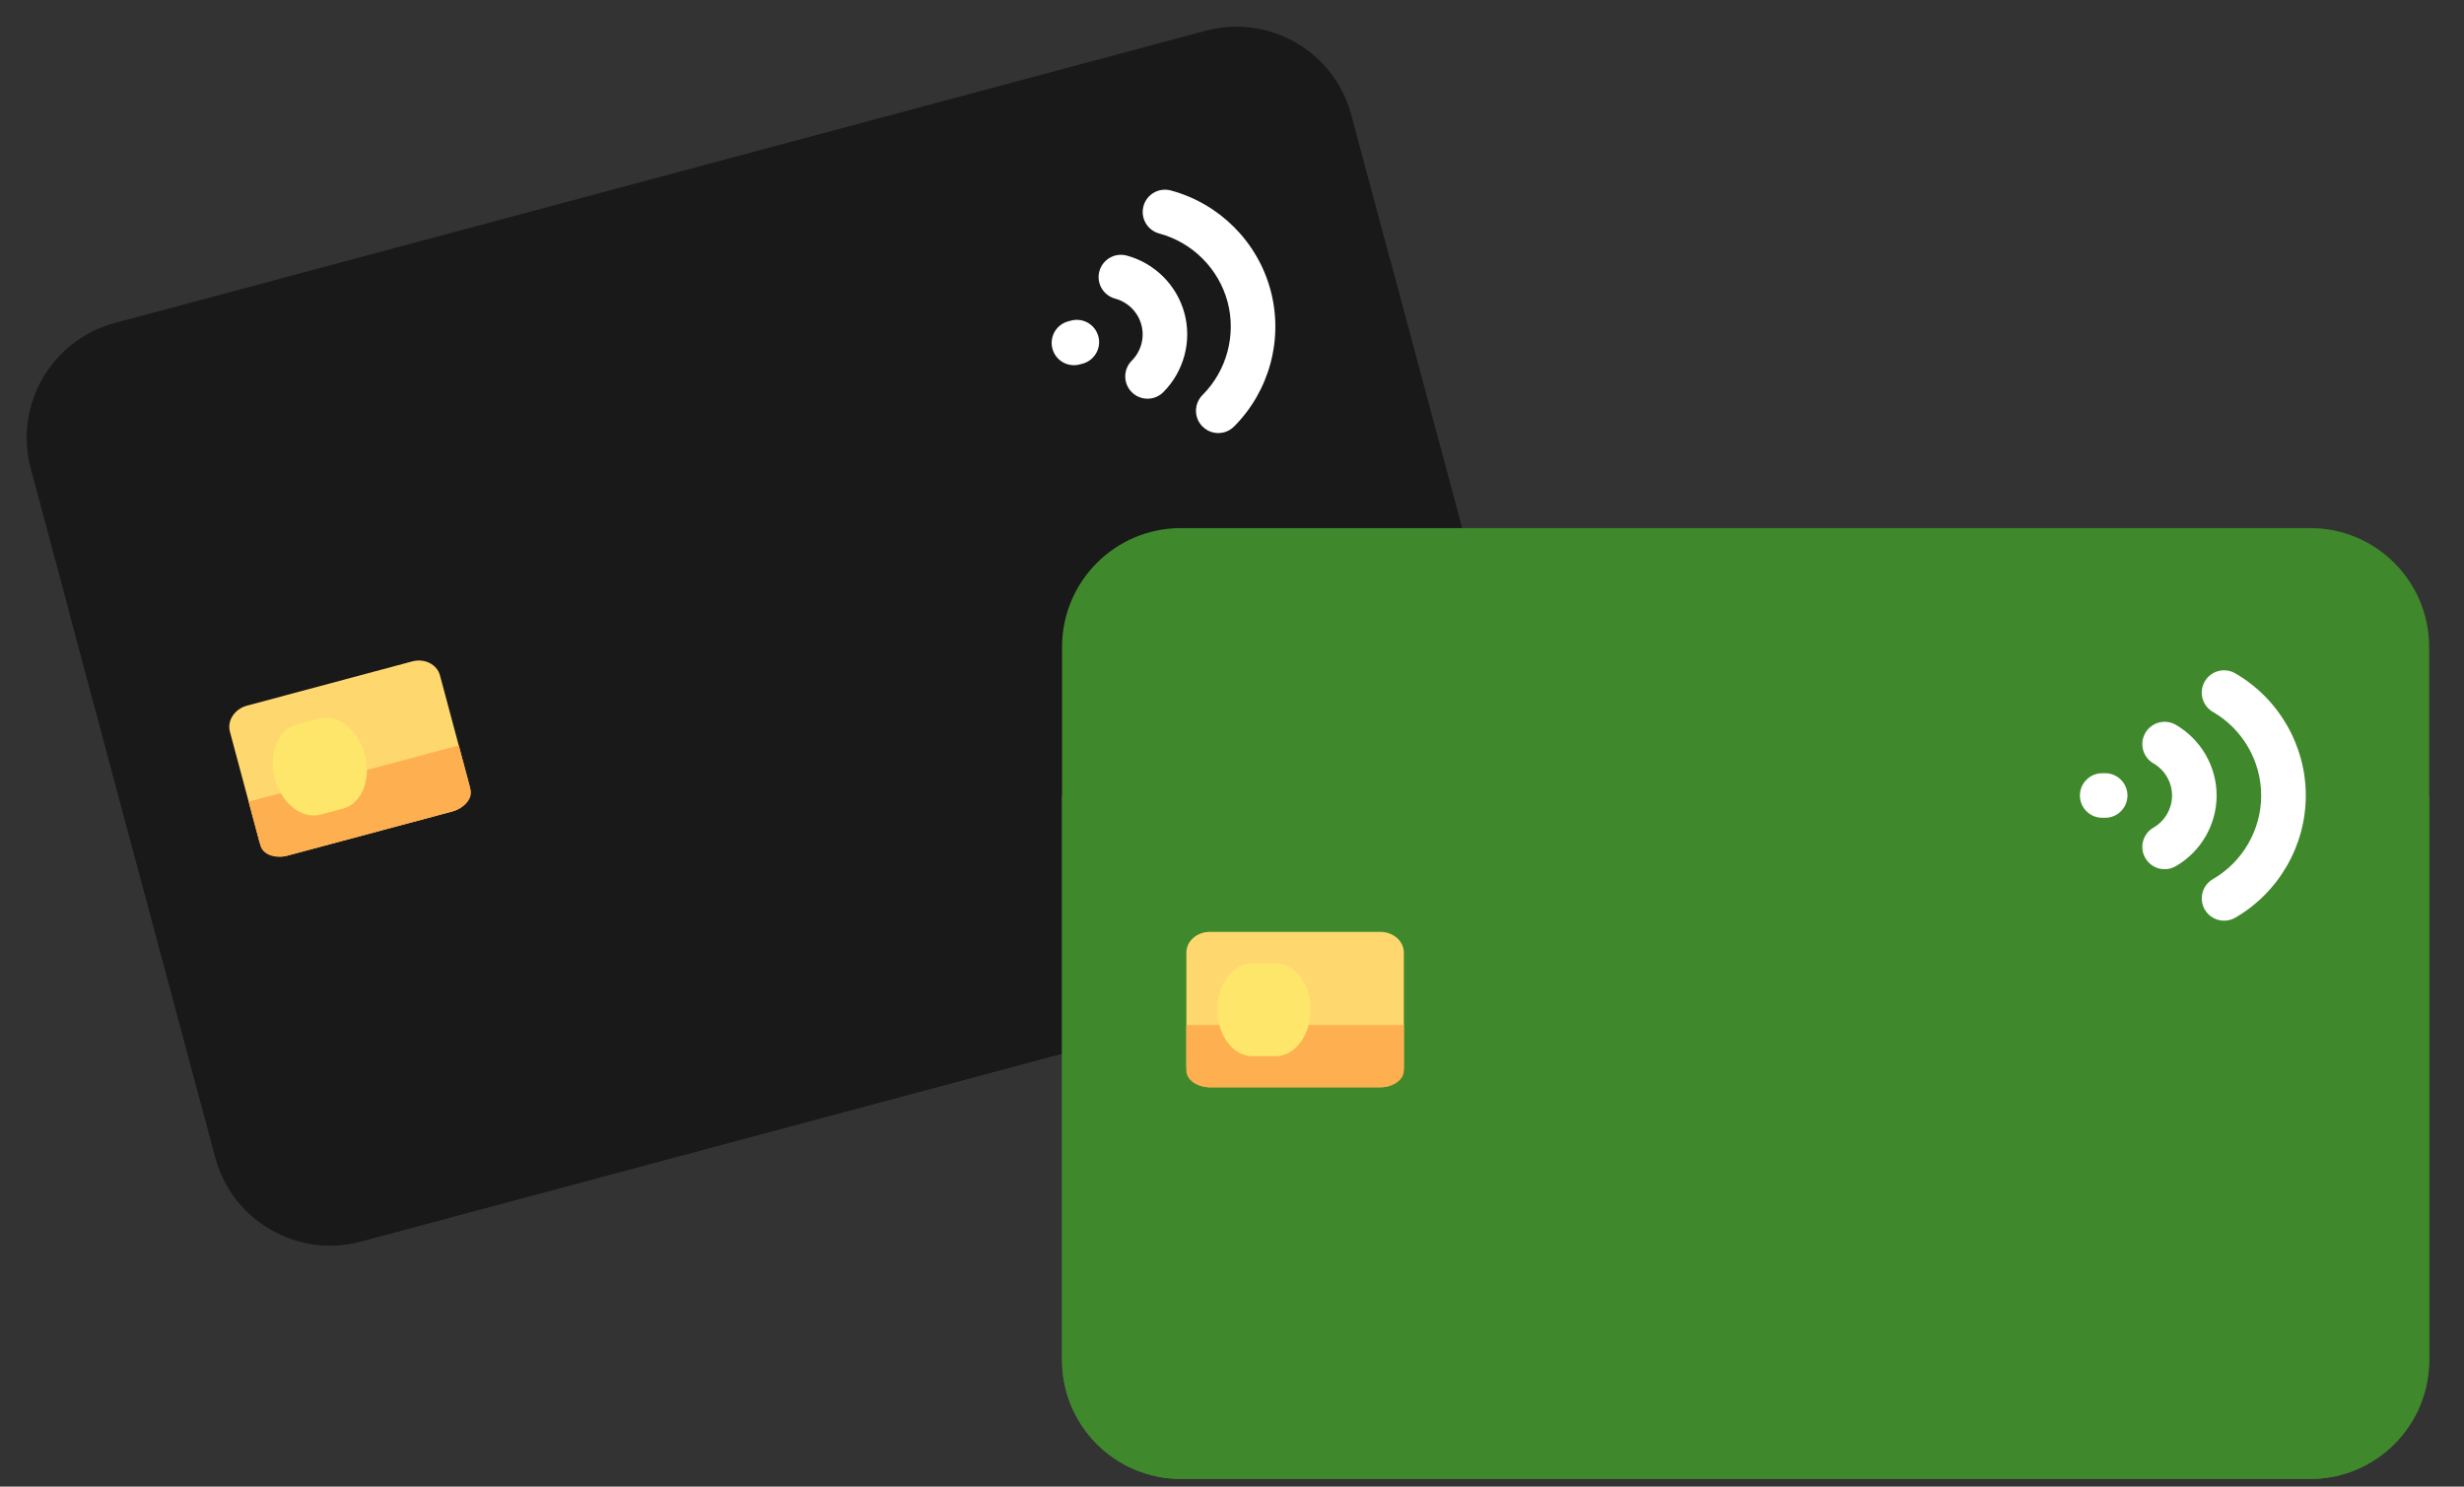 <svg width="58" height="35" viewBox="0 0 58 35" fill="none" xmlns="http://www.w3.org/2000/svg">
<rect x="0" y="0" width="58" height="35" fill="#333333" stroke="none"/>
<path d="M31.807 2.703L36.152 18.92C36.552 20.413 35.666 21.947 34.174 22.347L8.497 29.227C7.004 29.627 5.47 28.741 5.07 27.248L0.724 11.031C0.324 9.539 1.21 8.004 2.703 7.604L28.38 0.724C29.872 0.324 31.407 1.21 31.807 2.703Z" fill="#191919"/>
<path d="M32.712 6.081L36.152 18.92C36.552 20.413 35.666 21.947 34.173 22.347L8.496 29.227C7.003 29.627 5.469 28.741 5.069 27.248L1.629 14.41L32.712 6.081Z" fill="#191919"/>
<path d="M10.648 19.104L6.76 20.146C6.468 20.224 6.175 20.076 6.105 19.815L5.412 17.227C5.342 16.966 5.522 16.692 5.814 16.613L9.702 15.572C9.993 15.493 10.287 15.641 10.357 15.902L11.05 18.49C11.12 18.751 10.94 19.026 10.648 19.104Z" fill="#FED76E"/>
<path d="M10.799 17.549L11.076 18.584C11.132 18.793 10.94 19.026 10.649 19.104L6.761 20.145C6.469 20.224 6.187 20.118 6.131 19.91L5.854 18.874L10.799 17.549Z" fill="#FEAF50"/>
<path d="M8.076 19.037L7.546 19.178C7.107 19.296 6.624 18.917 6.468 18.332C6.311 17.747 6.539 17.177 6.978 17.059L7.508 16.917C7.947 16.8 8.43 17.179 8.587 17.764C8.744 18.349 8.515 18.919 8.076 19.037Z" fill="#FEE66B"/>
<path d="M25.854 7.919C25.929 8.199 25.763 8.487 25.483 8.562L25.415 8.58C25.135 8.655 24.848 8.489 24.773 8.209C24.698 7.929 24.864 7.641 25.144 7.566L25.211 7.548C25.491 7.473 25.779 7.639 25.854 7.919ZM26.522 6.017C26.242 5.942 25.954 6.107 25.878 6.387C25.803 6.667 25.969 6.955 26.249 7.03C26.55 7.112 26.787 7.348 26.867 7.648C26.948 7.947 26.861 8.271 26.64 8.492C26.436 8.697 26.436 9.029 26.641 9.234C26.779 9.371 26.973 9.416 27.148 9.369C27.234 9.346 27.316 9.3 27.383 9.233C27.867 8.747 28.058 8.036 27.881 7.376C27.704 6.716 27.183 6.195 26.522 6.017ZM27.559 4.484C27.279 4.409 26.991 4.574 26.916 4.854C26.841 5.134 27.007 5.422 27.287 5.497C28.069 5.708 28.685 6.324 28.895 7.104C29.104 7.885 28.878 8.727 28.306 9.3C28.101 9.506 28.101 9.838 28.306 10.042C28.444 10.18 28.638 10.225 28.813 10.178C28.899 10.155 28.981 10.109 29.048 10.042C29.885 9.204 30.214 7.974 29.908 6.833C29.602 5.691 28.702 4.791 27.559 4.484Z" fill="white"/>
<path d="M57.179 15.231V32.02C57.179 33.566 55.926 34.818 54.381 34.818H27.798C26.253 34.818 25 33.566 25 32.02V15.231C25 13.686 26.253 12.433 27.798 12.433H54.381C55.926 12.433 57.179 13.686 57.179 15.231Z" fill="#3F892C"/>
<path d="M57.179 18.729V32.02C57.179 33.566 55.926 34.818 54.381 34.818H27.798C26.253 34.818 25 33.566 25 32.02V18.729H57.179Z" fill="#3F892C"/>
<path d="M32.498 25.597H28.473C28.171 25.597 27.926 25.378 27.926 25.108V22.429C27.926 22.159 28.171 21.94 28.473 21.94H32.498C32.8 21.94 33.045 22.159 33.045 22.429V25.108C33.045 25.378 32.8 25.597 32.498 25.597Z" fill="#FED76E"/>
<path d="M33.045 24.134V25.206C33.045 25.422 32.8 25.597 32.498 25.597H28.473C28.171 25.597 27.926 25.422 27.926 25.206V24.134H33.045Z" fill="#FEAF50"/>
<path d="M30.027 24.866H29.479C29.025 24.866 28.656 24.375 28.656 23.769C28.656 23.163 29.025 22.672 29.479 22.672H30.027C30.482 22.672 30.85 23.163 30.85 23.769C30.85 24.374 30.482 24.866 30.027 24.866Z" fill="#FEE66B"/>
<path d="M50.078 18.729C50.078 19.018 49.843 19.253 49.554 19.253H49.484C49.194 19.253 48.959 19.018 48.959 18.729C48.959 18.439 49.194 18.204 49.484 18.204H49.554C49.843 18.204 50.078 18.439 50.078 18.729ZM51.216 17.064C50.965 16.919 50.644 17.005 50.499 17.255C50.353 17.506 50.439 17.827 50.69 17.973C50.96 18.129 51.128 18.419 51.128 18.729C51.128 19.039 50.96 19.329 50.69 19.485C50.439 19.631 50.353 19.952 50.499 20.202C50.596 20.37 50.772 20.464 50.953 20.464C51.042 20.464 51.133 20.441 51.216 20.393C51.809 20.05 52.177 19.412 52.177 18.729C52.177 18.046 51.809 17.408 51.216 17.064ZM52.615 15.852C52.364 15.707 52.043 15.792 51.898 16.043C51.752 16.294 51.838 16.615 52.089 16.76C52.791 17.166 53.226 17.92 53.226 18.729C53.226 19.537 52.791 20.292 52.089 20.698C51.838 20.843 51.753 21.164 51.898 21.414C51.995 21.582 52.171 21.676 52.352 21.676C52.442 21.676 52.532 21.654 52.615 21.606C53.639 21.013 54.276 19.91 54.276 18.729C54.276 17.547 53.639 16.445 52.615 15.852Z" fill="white"/>
</svg>
